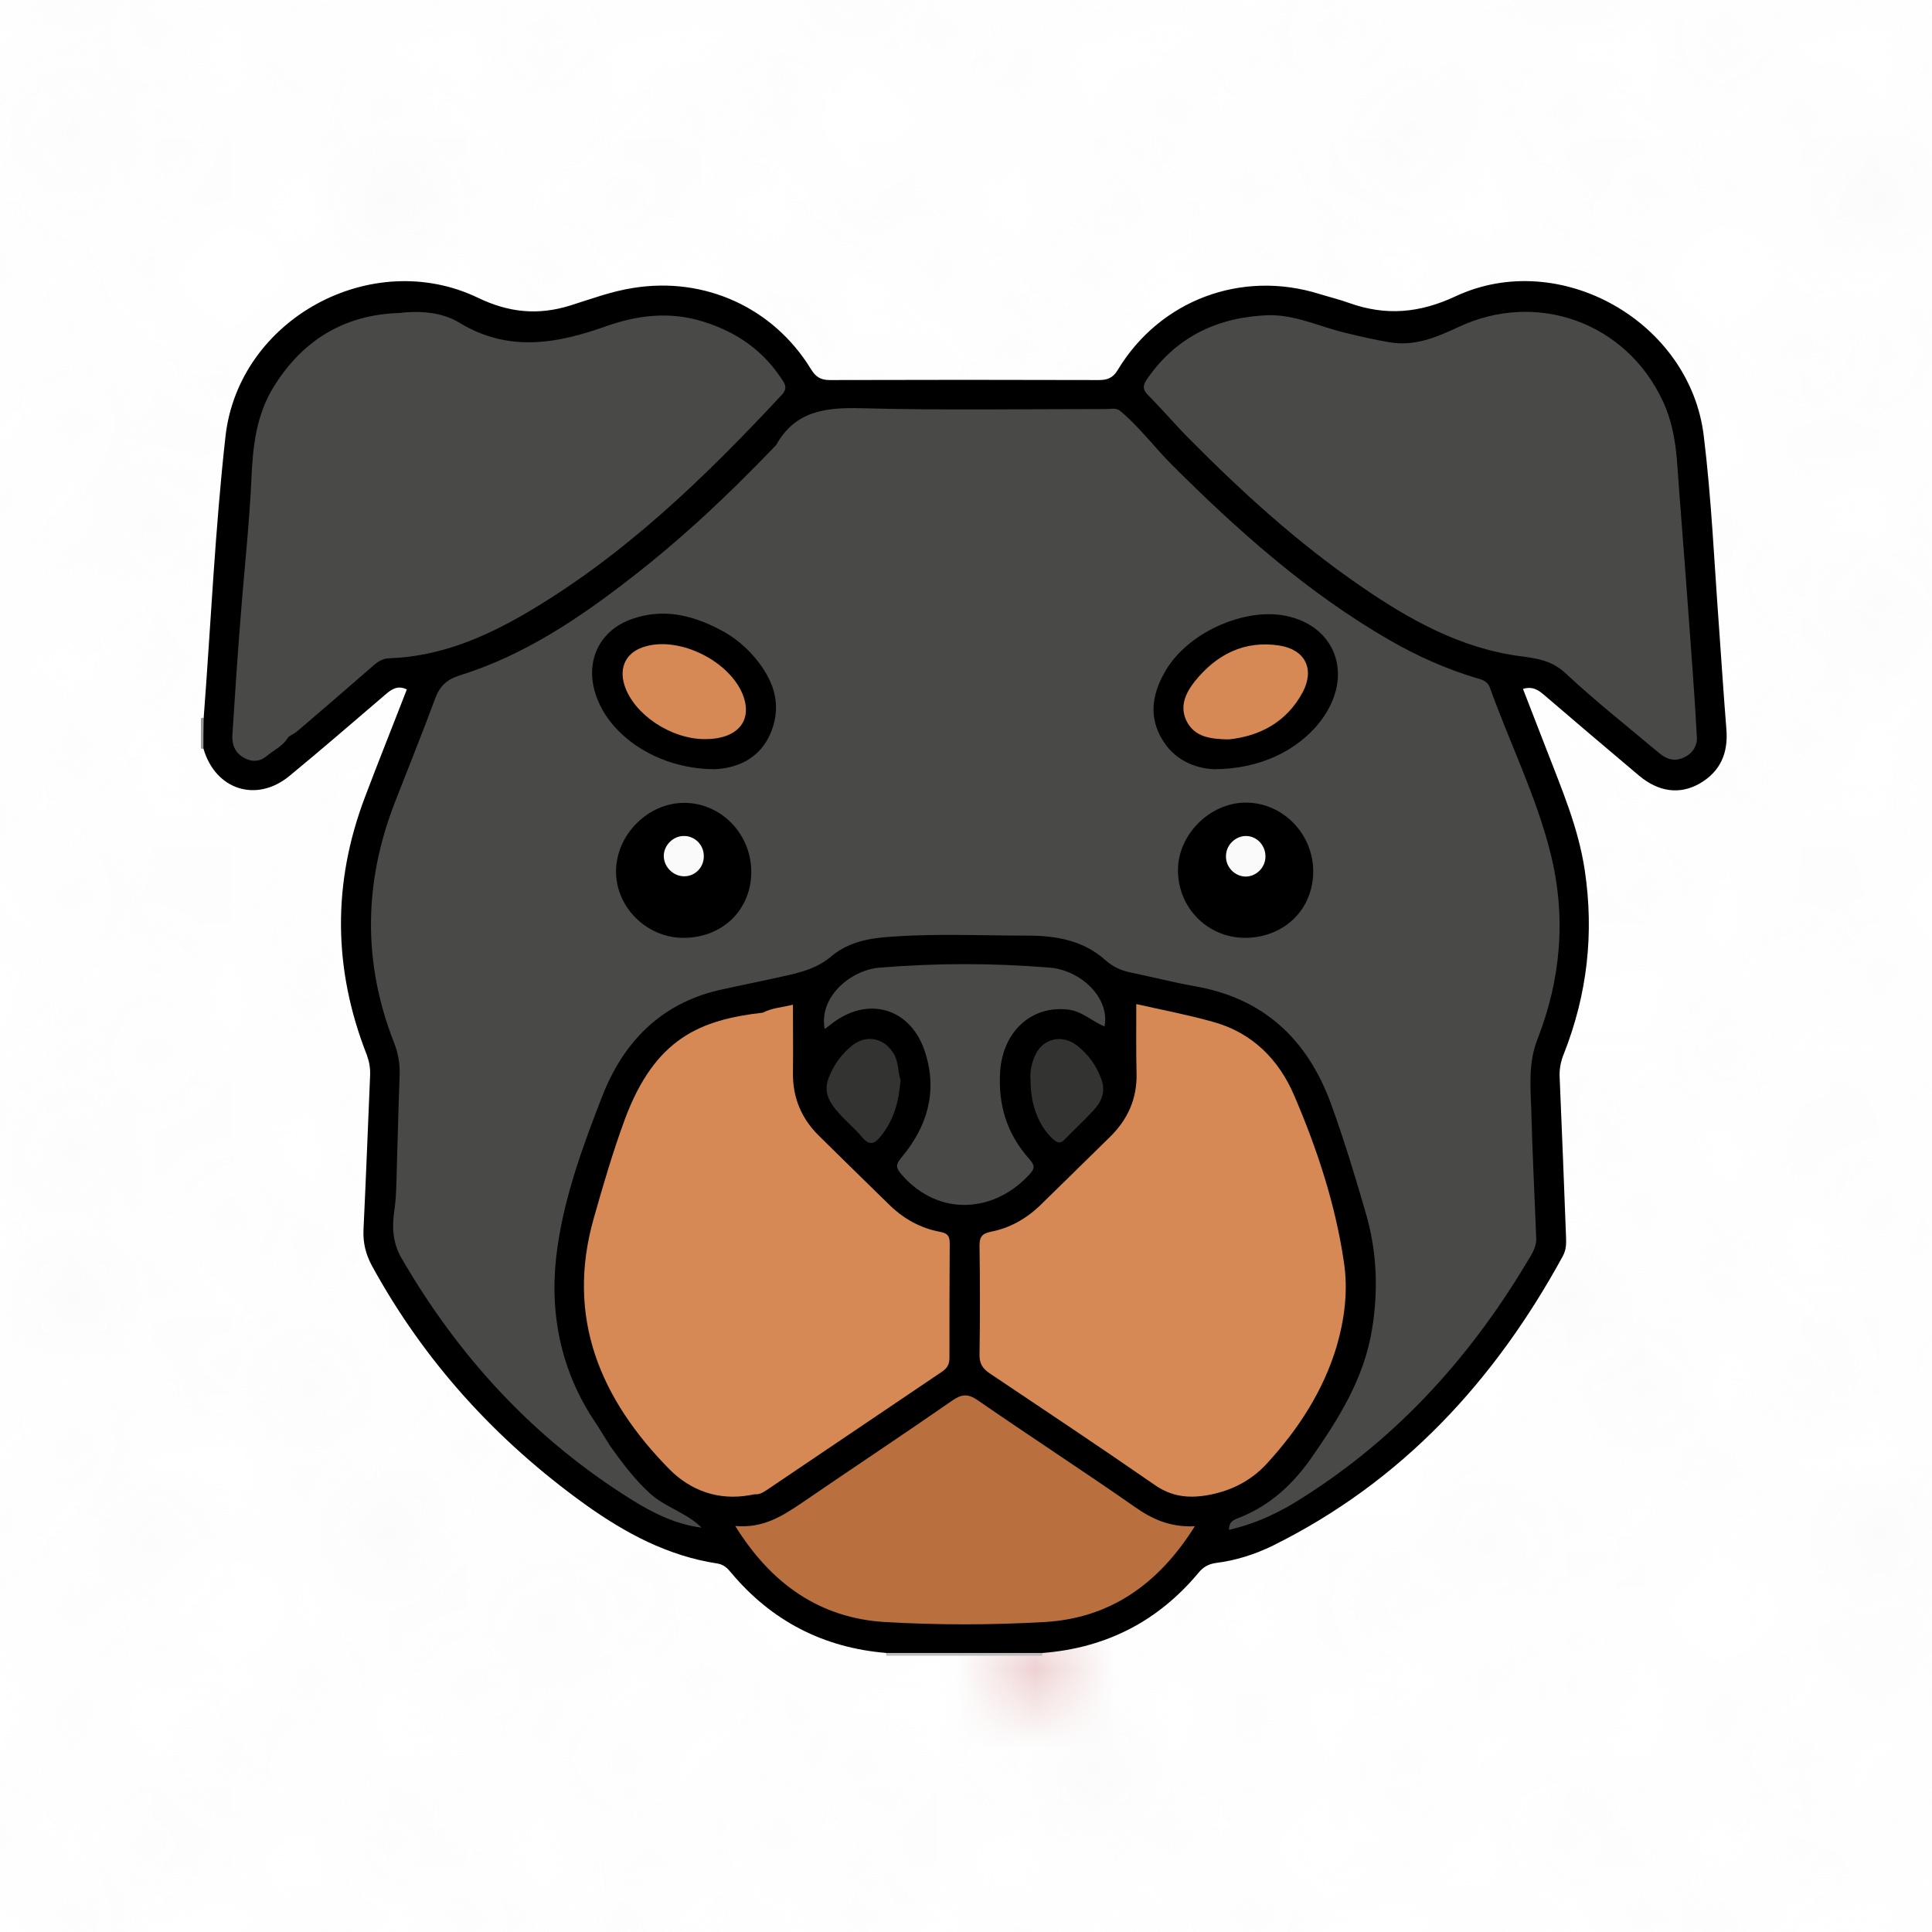 <?xml version="1.0" encoding="utf-8"?>
<!-- Generator: Adobe Illustrator 28.0.0, SVG Export Plug-In . SVG Version: 6.00 Build 0)  -->
<svg version="1.1" xmlns="http://www.w3.org/2000/svg" xmlns:xlink="http://www.w3.org/1999/xlink" x="0px" y="0px"
	 viewBox="0 0 700 700" style="enable-background:new 0 0 700 700;" xml:space="preserve">
<style type="text/css">
	.st0{fill:none;}
	.st1{fill:#FCFCFC;stroke:#FFFFFF;stroke-width:0.5;}
	.st2{fill:#FAFAFA;stroke:#FFFFFF;stroke-width:0.5;}
	.st3{fill:#F7F7F7;stroke:#FFFFFF;stroke-width:0.5;}
	.st4{fill:#F5F5F5;stroke:#FFFFFF;stroke-width:0.5;}
	.st5{fill:#F2F2F2;stroke:#FFFFFF;stroke-width:0.5;}
	.st6{fill:#FFFFFF;stroke:#FFFFFF;stroke-width:0.5;}
	.st7{fill:#EFEFEF;stroke:#FFFFFF;stroke-width:0.5;}
	.st8{fill:#BC4749;stroke:#FFFFFF;stroke-width:0.5;}
	.st9{fill:#FFFFFF;}
	.st10{fill:url(#SVGID_1_);}
	.st11{fill:url(#SVGID_00000073694732003366042260000003335512702835722384_);}
	.st12{fill:url(#SVGID_00000001639519493083767650000015836150351141002393_);}
	.st13{fill:url(#SVGID_00000133489645247171793670000015680020097703022513_);}
	.st14{fill:url(#SVGID_00000108282079158753502790000016023664657224390836_);}
	.st15{fill:url(#SVGID_00000094602354011394876870000008070516876078442387_);}
	.st16{fill:url(#SVGID_00000015335530121715237350000011396780983642702255_);}
	.st17{fill:url(#SVGID_00000159462647396667917060000012941184803833354659_);}
	.st18{fill:#BDBDBD;}
	.st19{fill:#979797;}
	.st20{fill:#494A47;}
	.st21{fill:#D78955;}
	.st22{fill:#B9703E;}
	.st23{fill:#333331;}
	.st24{fill:#FAFAFA;}
</style>
<pattern  x="-610" y="-190" width="3" height="3" patternUnits="userSpaceOnUse" id="a" viewBox="0.2 -3.2 3 3" style="overflow:visible;">
	<g>
		<rect x="0.2" y="-3.2" class="st0" width="3" height="3"/>
		<g>
			<rect id="s_00000127041941009494787120000007108243975876569482_" x="0.2" y="-3.2" class="st1" width="1" height="1"/>
		</g>
		<g>
			<rect id="s_00000034802592893449398790000016442497179566699652_" x="1.2" y="-3.2" class="st1" width="1" height="1"/>
		</g>
		<g>
			<rect id="s_00000093146548135503300190000013186694903279243421_" x="2.2" y="-3.2" class="st2" width="1" height="1"/>
		</g>
		<g>
			<rect id="s_00000100362159929306261780000017965386682264070839_" x="0.2" y="-1.2" class="st2" width="1" height="1"/>
		</g>
		<g>
			<rect id="s_00000085249398550439773460000012343735578416865470_" x="2.2" y="-1.2" class="st3" width="1" height="1"/>
		</g>
		<g>
			<rect id="s_00000062157181771918257150000001060513388401992864_" x="1.2" y="-2.2" class="st3" width="1" height="1"/>
		</g>
	</g>
</pattern>
<pattern  x="-610" y="-190" width="7" height="11" patternUnits="userSpaceOnUse" id="b" viewBox="0.2 -11.2 7 11" style="overflow:visible;">
	<g>
		<rect x="0.2" y="-11.2" class="st0" width="7" height="11"/>
		<g>
			<g>
				<rect id="s_00000008864863419660923820000006473822917997227416_" x="0.2" y="-1.2" class="st4" width="1" height="1"/>
			</g>
			<g>
				<rect id="s_00000144320680434089783710000016725762834573417627_" x="0.2" y="-6.2" class="st4" width="1" height="1"/>
			</g>
			<g>
				<rect id="s_00000034054157893807337330000017686984701059949230_" x="1.2" y="-11.2" class="st4" width="1" height="1"/>
			</g>
			<g>
				<rect id="s_00000045585572844215795710000005780070462690656428_" x="2.2" y="-2.2" class="st4" width="1" height="1"/>
			</g>
			<g>
				<rect id="s_00000133531289395966875750000011400142826053861300_" x="2.2" y="-5.2" class="st4" width="1" height="1"/>
			</g>
			<g>
				<rect id="s_00000130640353254489108320000017844949554500960692_" x="3.2" y="-9.2" class="st4" width="1" height="1"/>
			</g>
			<g>
				<rect id="s_00000033340455791494699680000013130010541966028438_" x="4.2" y="-4.2" class="st4" width="1" height="1"/>
			</g>
			<g>
				<rect id="s_00000075143367832176797980000017298100594342358972_" x="4.2" y="-8.2" class="st4" width="1" height="1"/>
			</g>
			<g>
				<rect id="s_00000067195981051376878220000005280533525323600314_" x="5.2" y="-3.2" class="st4" width="1" height="1"/>
			</g>
			<g>
				<rect id="s_00000127729205618384504970000013163212902156495239_" x="5.2" y="-7.2" class="st4" width="1" height="1"/>
			</g>
			<g>
				<rect id="s_00000085957239994222593750000005520451709311109786_" x="6.2" y="-10.2" class="st4" width="1" height="1"/>
			</g>
		</g>
	</g>
</pattern>
<pattern  x="-610" y="-190" width="17" height="13" patternUnits="userSpaceOnUse" id="c" viewBox="0.2 -13 17 13" style="overflow:visible;">
	<g>
		<rect x="0.2" y="-13" class="st0" width="17" height="13"/>
		<g>
			<g>
				<rect id="s_00000036972667230512576310000004966690516159082131_" x="0.2" y="-12" class="st5" width="1" height="1"/>
			</g>
			<g>
				<rect id="s_00000101101747670032585480000016343780241407662513_" x="2.2" y="-10" class="st5" width="1" height="1"/>
			</g>
			<g>
				<rect id="s_00000104699165328126089160000016064455850943353783_" x="5.2" y="-13" class="st5" width="1" height="1"/>
			</g>
			<g>
				<rect id="s_00000004511305183322799410000010814067321896262790_" x="9.2" y="-5" class="st5" width="1" height="1"/>
			</g>
			<g>
				<rect id="s_00000057113908787345657140000017143916470638251418_" x="12.2" y="-2" class="st5" width="1" height="1"/>
			</g>
			<g>
				<rect id="s_00000144321054862437431460000004227750201878379704_" x="16.2" y="-7" class="st5" width="1" height="1"/>
			</g>
		</g>
	</g>
</pattern>
<pattern  x="-610" y="-190" width="19" height="17" patternUnits="userSpaceOnUse" id="d" viewBox="0.2 -17 19 17" style="overflow:visible;">
	<g>
		<rect x="0.2" y="-17" class="st0" width="19" height="17"/>
		<g>
			<g>
				<rect id="s_00000101812176954691535720000005251752284695268236_" x="0.2" y="-10" class="st6" width="1" height="1"/>
			</g>
			<g>
				<rect id="s_00000044170644496508341010000002623378862935523246_" x="16.2" y="-6" class="st6" width="1" height="1"/>
			</g>
			<g>
				<rect id="s_00000096748024820495245030000000670604178756247953_" x="14.2" y="-3" class="st6" width="1" height="1"/>
			</g>
			<g>
				<rect id="s_00000169529086857006794830000008393243142882401696_" x="11.2" y="-12" class="st6" width="1" height="1"/>
			</g>
			<g>
				<rect id="s_00000101818556621225424140000016696196569735352504_" x="6.2" y="-15" class="st6" width="1" height="1"/>
			</g>
		</g>
		<g>
			<g>
				<rect id="s_00000103983017591404206690000000541398337830062271_" x="3.2" y="-14" class="st7" width="1" height="1"/>
			</g>
			<g>
				<rect id="s_00000112629350374186423170000012456149848113284533_" x="9.2" y="-8" class="st7" width="1" height="1"/>
			</g>
			<g>
				<rect id="s_00000150072533482795797180000001405913536495661471_" x="13.2" y="-11" class="st7" width="1" height="1"/>
			</g>
			<g>
				<rect id="s_00000047754904380224007640000010275830683687181466_" x="15.2" y="-5" class="st7" width="1" height="1"/>
			</g>
			<g>
				<rect id="s_00000166633555296166720460000014281735138048258485_" x="18.2" y="-2" class="st7" width="1" height="1"/>
			</g>
		</g>
	</g>
</pattern>
<pattern  x="-610" y="-190" width="47" height="53" patternUnits="userSpaceOnUse" id="e" viewBox="0 -53 47 53" style="overflow:visible;">
	<g>
		<rect y="-53" class="st0" width="47" height="53"/>
		<g>
			<g>
				<rect id="s_00000111168302782918400120000001966033469420527266_" x="2" y="-6" class="st8" width="1" height="1"/>
			</g>
			<g>
				<rect id="s_00000005953683806066140540000011829051910290774424_" x="16" y="-39" class="st8" width="1" height="1"/>
			</g>
			<g>
				<rect id="s_00000041979787294116399700000002105145874582342792_" x="46" y="-43" class="st8" width="1" height="1"/>
			</g>
			<g>
				<rect id="s_00000057869067933898247010000000861133240972118406_" x="29" y="-21" class="st8" width="1" height="1"/>
			</g>
		</g>
	</g>
</pattern>
<pattern  x="-610" y="-190" width="59" height="71" patternUnits="userSpaceOnUse" id="f" viewBox="0 -71 59 71" style="overflow:visible;">
	<g>
		<rect y="-71" class="st0" width="59" height="71"/>
		<g>
			<g>
				<rect id="s_00000078011416520519198810000010423862382112710554_" x="33" y="-14" class="st8" width="1" height="1"/>
			</g>
			<g>
				<rect id="s_00000136370334690765141130000009662083485689935523_" x="27" y="-55" class="st8" width="1" height="1"/>
			</g>
			<g>
				<rect id="s_00000148636038190861335720000003320055818190317986_" x="55" y="-56" class="st8" width="1" height="1"/>
			</g>
		</g>
	</g>
</pattern>
<pattern  x="-610" y="-190" width="139" height="97" patternUnits="userSpaceOnUse" id="g" viewBox="0 -97 139 97" style="overflow:visible;">
	<g>
		<rect y="-97" class="st0" width="139" height="97"/>
		<g>
			<g>
				<rect id="s_00000109021623496164509910000009207110759479825562_" x="11" y="-9" class="st8" width="1" height="1"/>
			</g>
			<g>
				<rect id="s_00000104671108471449303670000003630759486153497512_" x="51" y="-14" class="st8" width="1" height="1"/>
			</g>
			<g>
				<rect id="s_00000158001337179599125490000001760773835187779263_" x="17" y="-74" class="st8" width="1" height="1"/>
			</g>
			<g>
				<rect id="s_00000149357282249055467120000001214990143631823796_" x="99" y="-58" class="st8" width="1" height="1"/>
			</g>
		</g>
	</g>
</pattern>
<pattern  x="-610" y="-190" width="5" height="13" patternUnits="userSpaceOnUse" id="h" viewBox="0.2 -13.2 5 13" style="overflow:visible;">
	<g>
		<rect x="0.2" y="-13.2" class="st0" width="5" height="13"/>
		<g>
			<g>
				<rect id="s_00000072985705338470411900000005068463138694630068_" x="0.2" y="-6.2" class="st4" width="1" height="1"/>
			</g>
			<g>
				<rect id="s_00000075124330435559721460000007040978206362027449_" x="0.2" y="-9.2" class="st4" width="1" height="1"/>
			</g>
			<g>
				<rect id="s_00000134223825153504740610000007803105827191843999_" x="1.2" y="-2.2" class="st4" width="1" height="1"/>
			</g>
			<g>
				<rect id="s_00000013165743793477335270000004522377271162946700_" x="1.2" y="-10.2" class="st4" width="1" height="1"/>
			</g>
			<g>
				<rect id="s_00000021081876988349216410000000166723872962268034_" x="1.2" y="-13.2" class="st4" width="1" height="1"/>
			</g>
			<g>
				<rect id="s_00000055691637166894843390000013290952870446383280_" x="2.2" y="-1.2" class="st4" width="1" height="1"/>
			</g>
			<g>
				<rect id="s_00000079475576549915253120000009841291706139989417_" x="2.2" y="-5.2" class="st4" width="1" height="1"/>
			</g>
			<g>
				<rect id="s_00000014615634198662957860000003906344512586035089_" x="3.2" y="-3.2" class="st4" width="1" height="1"/>
			</g>
			<g>
				<rect id="s_00000070835647423406087680000016803884050691148690_" x="3.2" y="-7.2" class="st4" width="1" height="1"/>
			</g>
			<g>
				<rect id="s_00000160885854573002896450000000708992375269994408_" x="3.2" y="-12.2" class="st4" width="1" height="1"/>
			</g>
			<g>
				<rect id="s_00000121238424342729082890000006757192481845320874_" x="4.2" y="-4.2" class="st4" width="1" height="1"/>
			</g>
			<g>
				<rect id="s_00000066513793954814657930000009503213950900937652_" x="4.2" y="-8.2" class="st4" width="1" height="1"/>
			</g>
			<g>
				<rect id="s_00000037666965394224942080000017907545499304173503_" x="4.2" y="-11.2" class="st4" width="1" height="1"/>
			</g>
		</g>
	</g>
</pattern>
<g id="Layer_1">
	<rect x="-218.8" class="st9" width="1137.6" height="853.2"/>
	<pattern  id="SVGID_1_" xlink:href="#a" patternTransform="matrix(28.439 0 0 -28.439 154094.625 -177679.844)">
	</pattern>
	<rect x="-218.8" class="st10" width="1137.6" height="853.2"/>
	
		<pattern  id="SVGID_00000137814573387538324240000016370291638229239739_" xlink:href="#b" patternTransform="matrix(28.439 0 0 -28.439 154009.312 -177915.359)">
	</pattern>
	<rect x="-218.8" style="fill:url(#SVGID_00000137814573387538324240000016370291638229239739_);" width="1137.6" height="853.2"/>
	
		<pattern  id="SVGID_00000078744154763184380360000017416245365351643318_" xlink:href="#h" patternTransform="matrix(28.439 0 0 -28.439 154179.938 -178201.75)">
	</pattern>
	<rect x="-218.8" style="fill:url(#SVGID_00000078744154763184380360000017416245365351643318_);" width="1137.6" height="853.2"/>
	
		<pattern  id="SVGID_00000057120106190069250940000002132268787818460293_" xlink:href="#c" patternTransform="matrix(28.439 0 0 -28.439 154208.375 -178194.391)">
	</pattern>
	<rect x="-218.8" style="fill:url(#SVGID_00000057120106190069250940000002132268787818460293_);" width="1137.6" height="853.2"/>
	
		<pattern  id="SVGID_00000125586643940903134580000017786323874145000357_" xlink:href="#d" patternTransform="matrix(28.439 0 0 -28.439 154350.578 -178226.828)">
	</pattern>
	<rect x="-218.8" style="fill:url(#SVGID_00000125586643940903134580000017786323874145000357_);" width="1137.6" height="853.2"/>
	
		<pattern  id="SVGID_00000053502855744509691580000010806631936593370766_" xlink:href="#e" patternTransform="matrix(28.439 0 0 -28.439 154926.219 -179229.766)">
	</pattern>
	<rect x="-218.8" style="fill:url(#SVGID_00000053502855744509691580000010806631936593370766_);" width="1137.6" height="853.2"/>
	
		<pattern  id="SVGID_00000079459297601529768280000000026763577106505657_" xlink:href="#f" patternTransform="matrix(28.439 0 0 -28.439 154243.688 -178622.109)">
	</pattern>
	<rect x="-218.8" style="fill:url(#SVGID_00000079459297601529768280000000026763577106505657_);" width="1137.6" height="853.2"/>
	
		<pattern  id="SVGID_00000008123151358700577440000015597444663327652493_" xlink:href="#g" patternTransform="matrix(28.439 0 0 -28.439 157599.5 -180070.062)">
	</pattern>
	<rect x="-218.8" style="fill:url(#SVGID_00000008123151358700577440000015597444663327652493_);" width="1137.6" height="853.2"/>
</g>
<g id="Layer_2">
	<g id="gH9HqS.tif">
		<g>
			<path class="st18" d="M321.1,599.9c0-0.3,0-0.6-0.1-0.9c1.9-2.2,4.6-1.9,7-1.9c14.2-0.1,28.4-0.1,42.7,0c2.5,0,5.1-0.3,7,1.9
				c0,0.3-0.1,0.6-0.1,0.9C358.9,599.9,340,599.9,321.1,599.9z"/>
			<path class="st19" d="M73.7,271.2l-0.5,0.2l-0.4-0.3c0-3.6,0-7.3,0-10.9c0.3-0.1,0.6-0.2,0.9-0.1
				C76.4,263.8,76.4,267.5,73.7,271.2z"/>
			<path d="M73.7,271.2c0-3.7,0-7.4,0.1-11.1c2.6-34,4.1-68.1,7.9-102c4.8-42.6,53-68.7,91.5-50.2c11.2,5.4,21.8,6.4,33.4,2.8
				c7.6-2.4,15.1-5.2,23-6.4c25.8-4.1,50.6,7.2,64.2,29.4c1.7,2.8,3.5,4,6.8,4c32.5-0.1,65-0.1,97.5,0c3.2,0,5.2-0.8,6.9-3.7
				c15.3-25.3,44.8-36.3,73-27.5c3.6,1.1,7.3,2,10.9,3.3c13.2,4.7,25.4,3.7,38.6-2.5c37.7-17.5,84.8,9.2,89.8,50.6
				c2.8,22.8,3.8,45.9,5.5,68.9c0.9,12.5,1.7,25,2.7,37.4c0.7,8.6-2.1,15.3-9.7,19.7c-7.2,4.1-14.9,3.1-22.1-3
				c-11.4-9.6-22.7-19.2-34-28.9c-2.1-1.8-4.2-3.5-7.9-2.4c2.8,7.3,5.7,14.6,8.5,21.9c5.5,14.3,11.6,28.4,13.9,43.9
				c3.4,22.8,0.9,44.8-7.5,66.2c-1.2,2.9-1.8,5.8-1.6,8.9c0.8,19.2,1.6,38.4,2.3,57.6c0.1,2.4,0.1,4.6-1.1,6.9
				C541.6,500.3,508,536.8,461.2,560c-6.5,3.2-13.5,5.4-20.7,6.3c-2.7,0.4-4.6,1.5-6.3,3.6c-14.7,17.6-33.5,27.2-56.4,29
				c-18.9,0-37.8,0-56.7,0c-22.8-1.9-41.6-11.6-56.3-29.2c-1.3-1.6-2.6-2.8-4.8-3.2c-18-2.7-33.6-11.1-48.1-21.5
				c-32.1-23.1-58.2-51.7-77.2-86.5c-2.2-4.1-3.2-8.2-3-12.9c0.9-18.7,1.6-37.3,2.4-56c0.1-2.6-0.3-4.9-1.2-7.4
				c-12.2-31-12.5-62.2-0.7-93.3c4.9-13,10.1-25.9,15.2-39.1c-3.3-1.6-5.5-0.1-7.7,1.8c-11.6,9.9-23.1,19.9-34.9,29.6
				C92.8,291,78,286.1,73.7,271.2z"/>
			<path class="st20" d="M459.5,114.2c9.9-0.2,18.7,4.2,28,6.4c5.3,1.3,10.6,2.5,15.9,3.4c9.1,1.6,17.1-1.8,25-5.5
				c28.5-13.4,60.9-1.6,74.1,26.9c3.2,6.8,4.5,14.1,5.1,21.5c1.3,18.2,2.8,36.4,4.1,54.6c1.1,15.2,2.3,30.3,3.1,45.5
				c0.2,3.1-1.4,5.9-4.6,7.4c-3.5,1.7-6.3,0.7-9-1.5c-11.4-9.6-23.1-18.8-33.9-28.9c-4.9-4.6-10.1-5.4-16.1-6.2
				c-22-2.8-40.8-13.4-58.6-25.7c-22.5-15.5-42.6-33.8-61.7-53.1c-5.1-5.1-9.8-10.7-14.9-15.8c-2.2-2.2-1.9-3.7-0.3-6
				C426.3,121.9,441.3,114.9,459.5,114.2z"/>
			<path class="st21" d="M411.7,363.8c9.3,2.1,18.8,3.9,28,6.5c14.1,3.9,23.7,13.7,29.2,26.6c8.3,19.3,14.9,39.3,18,60.2
				c1.6,10.4,0.3,20.7-2.6,30.7c-4.9,16.3-14,30.2-25.4,42.6c-5.8,6.3-13.3,10-21.8,11.4c-6.6,1.1-12.7,0.4-18.6-3.7
				c-19.8-13.7-39.9-27.1-59.9-40.5c-2.7-1.8-3.8-3.7-3.7-7c0.2-13.1,0.2-26.1,0-39.2c0-3,0.7-4.4,4-5.1c6.9-1.3,12.9-4.7,18-9.6
				c8.4-8.2,16.8-16.5,25.3-24.8c6.4-6.3,9.8-13.8,9.6-22.9C411.6,380.8,411.7,372.7,411.7,363.8z"/>
			<path class="st22" d="M432.9,553c-13.2,21.1-30.9,33.4-54.6,34.7c-19.2,1.1-38.5,1.1-57.6,0c-23.6-1.4-41.3-13.8-54.3-34.8
				c10.2,0.9,17.2-3.7,24.3-8.5c18.1-12.4,36.4-24.5,54.4-37c3.3-2.3,5.6-2.5,9.1-0.1c18.8,13,37.9,25.4,56.7,38.5
				C417.2,550.3,423.8,553.4,432.9,553z"/>
			<path class="st20" d="M561.8,309.2c-5.2-20.8-14.8-40-22-60.1c-0.9-2.4-3-2.9-5.1-3.5c-11-3.3-21.4-8-31.3-13.7
				c-29.8-17.2-55.1-39.8-79.3-64c-6.1-6.2-11.3-13.2-18-18.8c-1.5-1.5-3.4-0.9-5.2-0.9c-29.8,0-59.5,0.5-89.2-0.3
				c-12.8-0.3-23.6,1.1-30.4,13.2c-0.3,0.5-0.8,0.8-1.1,1.2c-16.2,16.9-33.2,32.9-51.7,47.2c-18.9,14.7-38.8,28-61.9,35.2
				c-4.7,1.5-7.2,3.8-8.9,8.3c-4.7,12.7-9.8,25.3-14.7,37.9c-11.2,28.9-11.6,57.8-0.3,86.7c1.5,3.8,2.2,7.5,2.1,11.6
				c-0.5,13.4-0.8,26.8-1.2,40.2c-0.1,3.3-0.3,6.5-0.8,9.7c-0.8,5.7-0.5,11.3,2.7,16.8c20.8,35.9,48.1,65.5,83.4,87.5
				c7.7,4.8,15.9,8.9,25.3,10.1c-5.4-5.4-13-7.3-18.6-12.3c-5.7-5.2-10.2-11.2-14.6-17.4c-2.1-3.4-4.2-6.8-6.4-10.1
				c-12.2-19-15.8-40.2-12.6-62c2.7-18.8,9.3-36.8,16.2-54.5c7.6-19.5,21.1-33.6,42.5-38.5c7.6-1.7,15.2-3.2,22.8-4.9
				c6.3-1.4,12.4-2.8,17.7-7.3c5.3-4.5,12-6.3,19.1-6.9c17.4-1.5,34.8-0.6,52.2-0.6c10,0,20,1.7,27.9,8.8c2.7,2.4,5.6,3.8,9,4.5
				c7.8,1.6,15.5,3.6,23.3,5c25.2,4.3,41.1,19.4,49.6,42.8c4.8,13.2,8.9,26.8,12.8,40.3c3.8,13.5,4.3,27.3,2,41.3
				c-2.9,17.8-12.1,32.4-22.1,46.7c-6.6,9.4-14.7,16.9-25.5,21.3c-1.9,0.8-4.3,1.2-4.2,4.6c8.3-1.9,15.9-5.2,23-9.4
				c35.8-21.7,63.3-51.5,84.7-87.2c1.6-2.7,3.7-5.5,3.6-9c-0.6-15.6-1.4-31.1-1.8-46.7c-0.3-8.6-1.1-17,2.3-25.6
				C565.6,354.6,567.5,332.1,561.8,309.2z"/>
			<path class="st20" d="M298.8,372.8c-2.2-11.5,9.3-21.3,19.8-22.2c20.6-1.7,41.3-1.7,61.9,0c11.2,1,21.7,11,19.7,21.3
				c-4.5-1.8-8.1-5.5-13.1-6.1c-13.3-1.6-23.6,7.8-24.7,22.1c-0.9,12.2,2.4,23,10.6,32.1c2,2.3,2,3.4-0.1,5.6
				c-12.2,13.4-32.4,15.8-46.2,0c-2.1-2.4-2.3-3.6-0.1-6.2c9.3-11.1,13.1-23.6,8.7-37.8c-5.1-16.6-21.2-21.2-34.7-10.1
				C300.1,371.9,299.5,372.3,298.8,372.8z"/>
			<path class="st21" d="M344.1,450.5c0-2.7-0.8-3.7-3.6-4.2c-6.9-1.3-12.9-4.6-18-9.5c-8.7-8.5-17.4-17-26-25.5
				c-6.2-6.2-9.3-13.7-9.2-22.5c0.1-8.2,0-16.4,0-24.8c-3.6,1-7.5,1.1-10.9,2.9c-22.5,2.6-39.1,9.1-50.1,38.9
				c-4.3,11.7-7.8,23.7-11.2,35.7c-10.2,36,2.5,65.5,27.4,90.8c7.7,7.8,17.9,11.5,29.3,9.4c0.5-0.1,1.1-0.2,1.6-0.3
				c1.8,0.2,3.1-0.7,4.5-1.6c21-14.2,42.1-28.4,63.1-42.6c2-1.3,3-2.6,3-5.2C344,478.1,344,464.3,344.1,450.5z"/>
			<path class="st20" d="M283.4,137.6c-6.9-10.7-16.7-17.4-28.7-21.1c-11.9-3.7-23.5-2.4-35.1,1.7c-17.9,6.4-35.5,9.5-53.2-1.3
				c-6.3-3.8-14.1-4.4-21.7-3.5c-20,0.6-35.1,9.9-45.5,26.7c-6.3,10.1-7.6,21.5-8.1,33.3c-0.8,17.1-2.7,34.1-4,51.2
				c-1.1,13.8-2,27.7-2.9,41.6c-0.2,3.3,0.7,6.1,3.6,8c2.9,1.9,6,2,8.6-0.1c2.8-2.3,6.2-3.8,8.1-7.1c0,0,0,0,0,0
				c1.2-0.8,2.5-1.4,3.6-2.4c8.8-7.5,17.6-15.1,26.3-22.7c1.9-1.7,3.8-3.3,6.6-3.4c17.9-0.6,33.8-7.2,49-16
				c35.9-20.9,65.4-49.5,93.5-79.7C285.2,140.7,284.6,139.4,283.4,137.6z"/>
			<path class="st23" d="M326.3,391.2c-0.6,8-2.5,14.7-7.1,20.4c-2.2,2.8-4.1,3.7-6.8,0.5c-3.5-4.2-7.9-7.4-11-12
				c-2.1-3.2-2.5-6.2-1.1-9.7c1.8-4.7,4.7-8.6,8.6-11.7c5.3-4.1,11.8-2.5,15.1,3.4C325.7,385.3,325.3,388.8,326.3,391.2z"/>
			<path class="st23" d="M373.4,391.6c-0.3-2.7,0.2-5.9,1.5-8.9c2.7-6.4,9.7-8.2,15.3-3.9c4.1,3.2,7,7.2,8.8,12.1
				c1.7,4.5,0.2,8.2-2.8,11.4c-3.3,3.6-6.9,6.9-10.3,10.4c-1.6,1.7-2.6,1.6-4.4,0C376.5,408.1,373.4,400.6,373.4,391.6z"/>
			<path d="M258.9,278.7c-21.6-0.1-39.6-13.1-43.6-28.9c-2.9-11.4,2.5-21.6,13.6-25.5c11.3-4,21.8-1.5,31.9,3.8
				c4.7,2.4,8.8,5.7,12.3,9.7c6.8,7.9,10.4,16.8,6.4,27.1C275.3,275.7,265.9,278.4,258.9,278.7z"/>
			<path d="M439.8,278.7c-6.4-0.3-14.6-3-19.3-11.8c-4.5-8.4-2.6-16.5,2-24.2c8-13.3,27-21.8,41.4-19.9
				c19.7,2.7,27.5,21.7,14.4,38.7C470,272.1,456.2,278.7,439.8,278.7z"/>
			<path d="M451,339.8c-13.6-0.1-24.3-11-24.2-24.7c0.1-12.8,11.6-24.2,24.4-24.3c13.5-0.1,24.7,11.3,24.6,25.1
				C475.7,329.7,465.1,339.8,451,339.8z"/>
			<path d="M247.4,339.8c-13.2-0.1-24.3-11.2-24.2-24.2c0.1-13.4,11.9-25,25.2-24.7c13.3,0.3,23.9,11.6,23.8,25.2
				C272.1,329.8,261.6,339.9,247.4,339.8z"/>
			<path class="st21" d="M255.2,267.8c-12.3-0.1-25.5-9-28.9-19.4c-2.2-6.8,0.7-12.3,7.6-14.2c12.5-3.6,30.3,5.3,35.2,17.4
				C272.9,261.2,267.2,267.9,255.2,267.8z"/>
			<path class="st21" d="M445.2,267.9c-7-0.1-12.2-1-15.1-6.3c-2.9-5.4-0.6-10.4,2.7-14.6c7.8-9.8,18-15.1,30.8-13.1
				c9.3,1.5,12.8,8.5,8.4,16.9C466,262,455.9,266.8,445.2,267.9z"/>
			<path class="st24" d="M458.5,310.5c-0.1,4-3.5,7.2-7.4,7.1c-3.9-0.2-7.1-3.6-6.9-7.6c0.1-4,3.6-7.2,7.4-7.1
				C455.5,303,458.6,306.4,458.5,310.5z"/>
			<path class="st24" d="M255,310.1c0.1,4.1-3.1,7.4-7.1,7.4c-3.9,0-7.3-3.3-7.4-7.2c-0.1-3.9,3.3-7.4,7.2-7.4
				C251.7,302.8,255,306.1,255,310.1z"/>
		</g>
	</g>
</g>
</svg>
